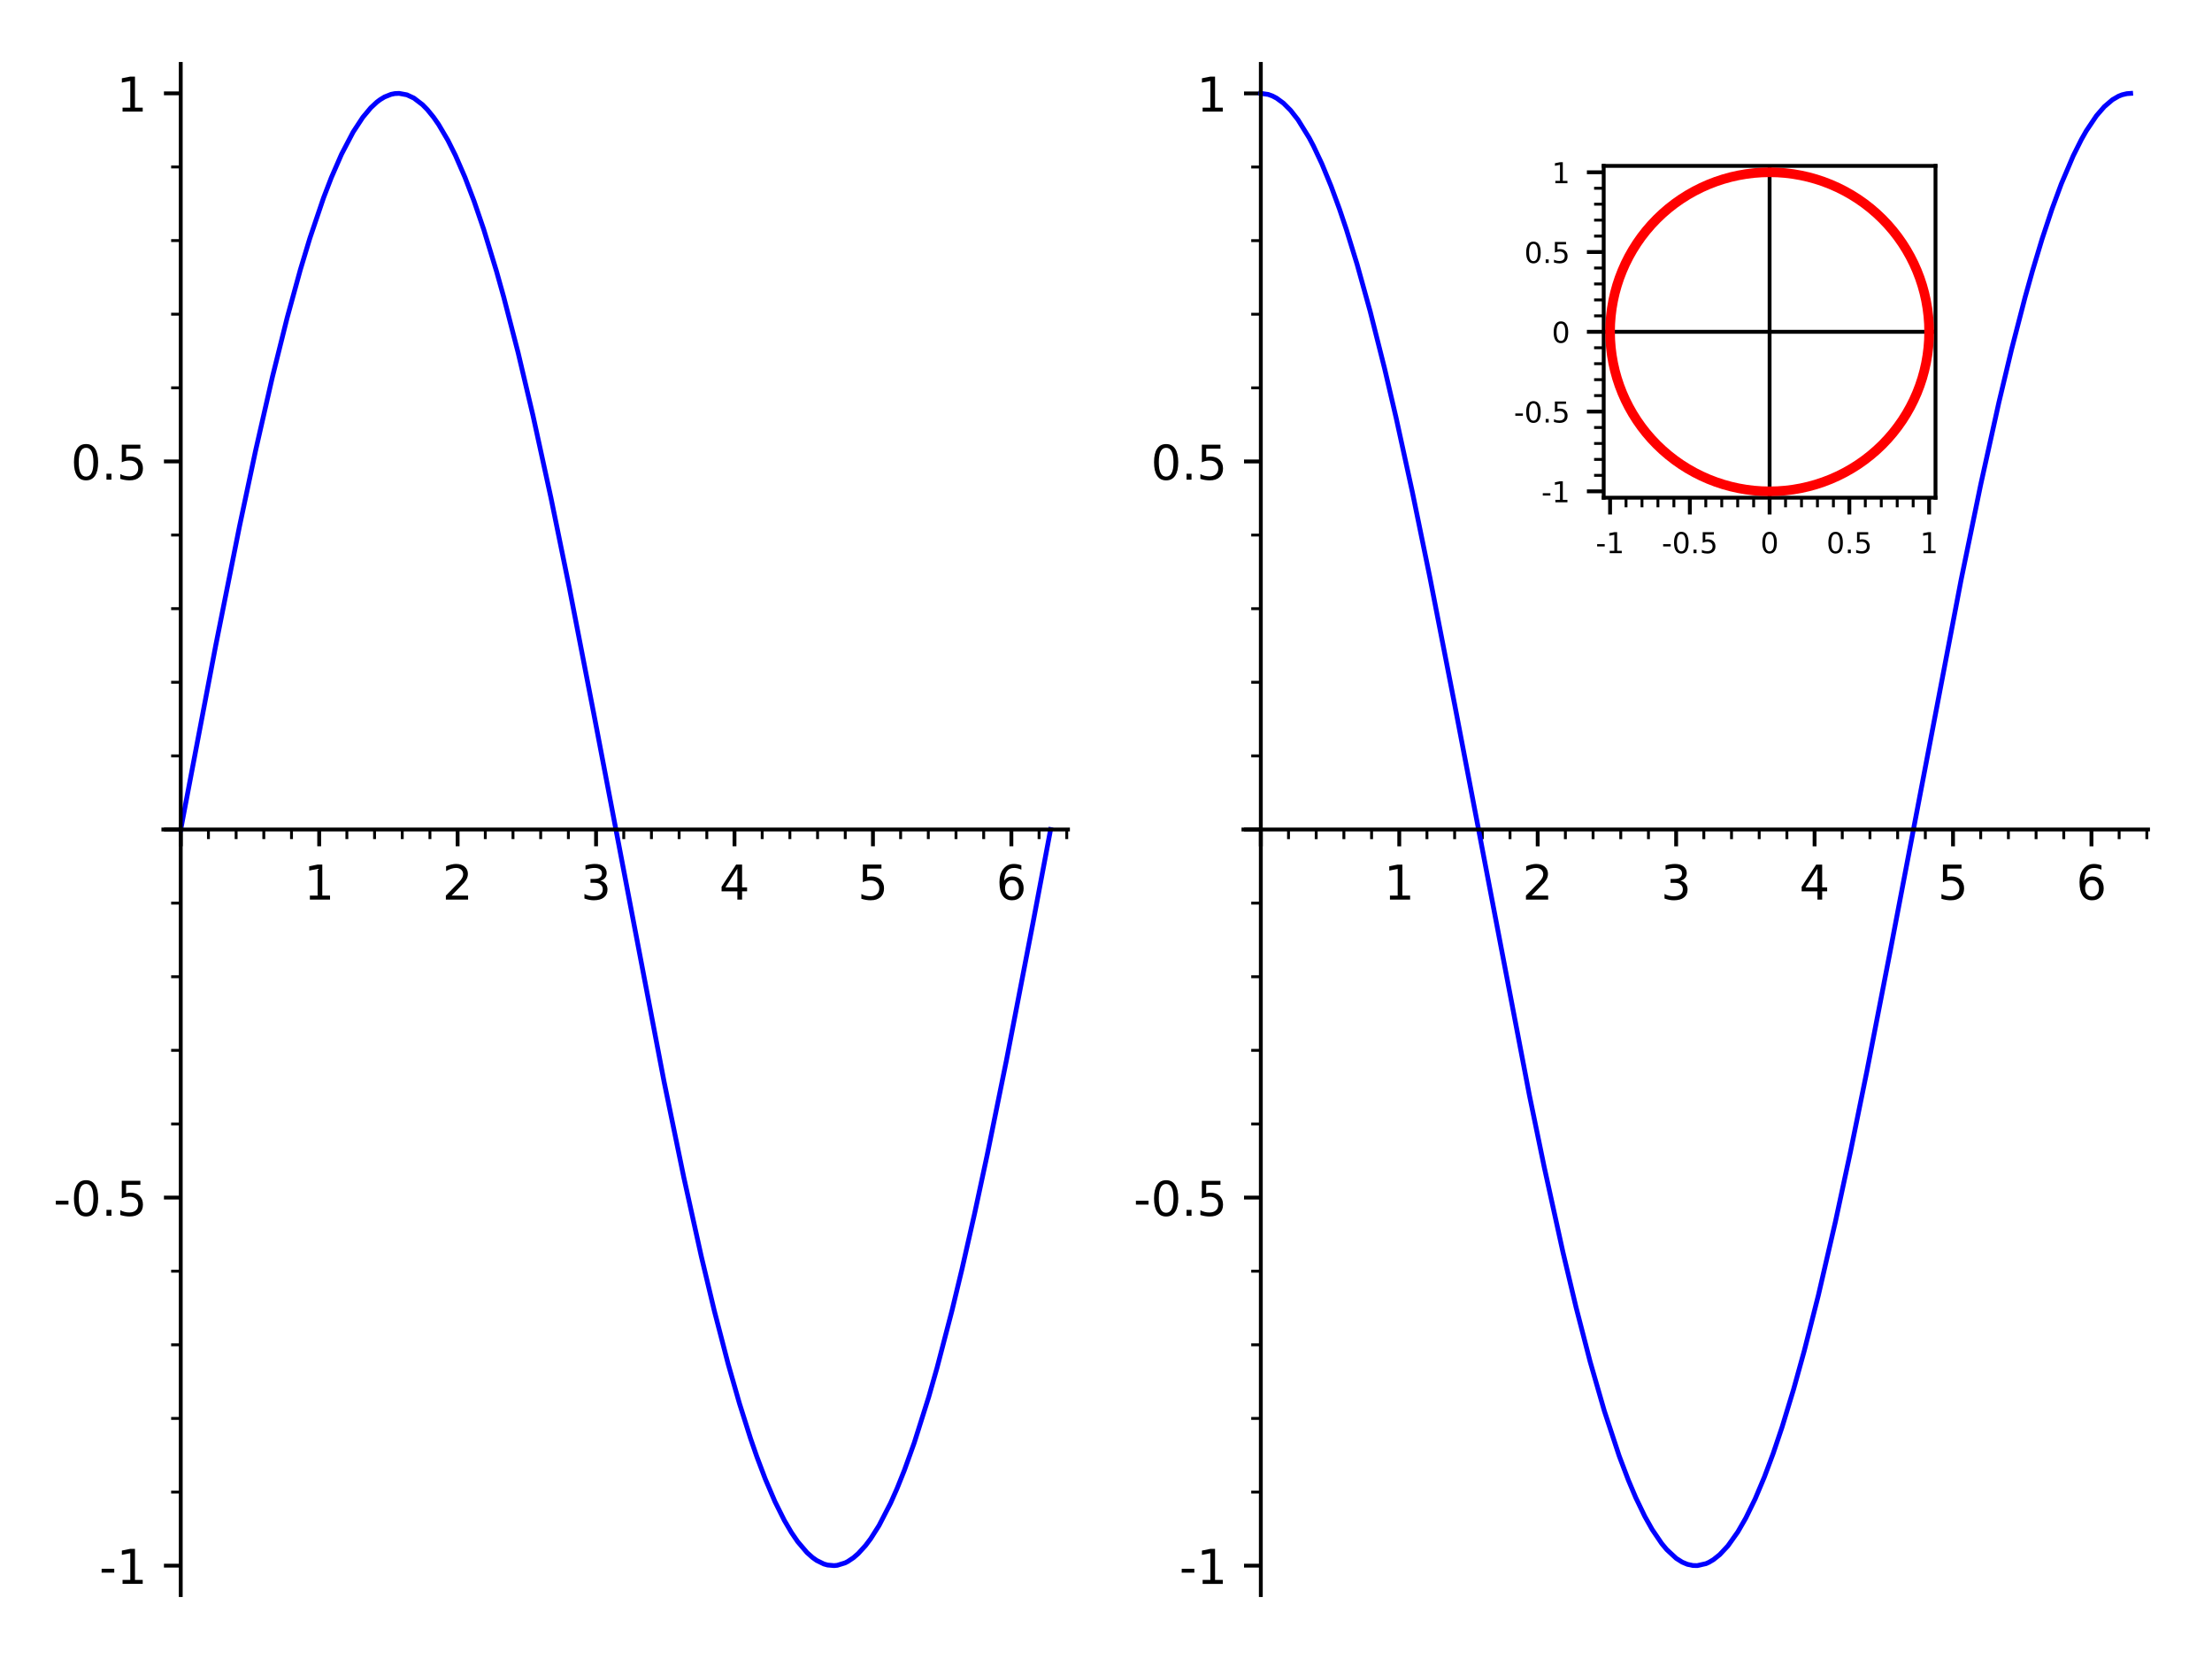 <?xml version="1.0" encoding="utf-8" standalone="no"?>
<!DOCTYPE svg PUBLIC "-//W3C//DTD SVG 1.1//EN"
  "http://www.w3.org/Graphics/SVG/1.1/DTD/svg11.dtd">
<!-- Created with matplotlib (http://matplotlib.org/) -->
<svg height="345.6pt" version="1.1" viewBox="0 0 460.8 345.6" width="460.8pt" xmlns="http://www.w3.org/2000/svg" xmlns:xlink="http://www.w3.org/1999/xlink">
 <defs>
  <style type="text/css">
*{stroke-linecap:butt;stroke-linejoin:round;}
  </style>
 </defs>
 <g id="figure_1">
  <g id="patch_1">
   <path d="M 0 345.6 
L 460.8 345.6 
L 460.8 0 
L 0 0 
z
" style="fill:#ffffff;"/>
  </g>
  <g id="axes_1">
   <g id="patch_2">
    <path d="M 34.028 332.28 
L 222.48 332.28 
L 222.48 13.32 
L 34.028 13.32 
z
" style="fill:#ffffff;"/>
   </g>
   <g id="matplotlib.axis_1">
    <g id="xtick_1">
     <g id="line2d_1">
      <defs>
       <path d="M 0 0 
L 0 3.5 
" id="m12ca97a41a" style="stroke:#000000;stroke-width:0.8;"/>
      </defs>
      <g>
       <use style="stroke:#000000;stroke-width:0.8;" x="37.652" xlink:href="#m12ca97a41a" y="172.8"/>
      </g>
     </g>
    </g>
    <g id="xtick_2">
     <g id="line2d_2">
      <g>
       <use style="stroke:#000000;stroke-width:0.8;" x="66.492" xlink:href="#m12ca97a41a" y="172.8"/>
      </g>
     </g>
     <g id="text_1">
      <!-- 1 -->
      <defs>
       <path d="M 12.406 8.297 
L 28.516 8.297 
L 28.516 63.922 
L 10.984 60.406 
L 10.984 69.391 
L 28.422 72.906 
L 38.281 72.906 
L 38.281 8.297 
L 54.391 8.297 
L 54.391 0 
L 12.406 0 
z
" id="DejaVuSans-31"/>
      </defs>
      <g transform="translate(63.311 187.399)scale(0.1 -0.1)">
       <use xlink:href="#DejaVuSans-31"/>
      </g>
     </g>
    </g>
    <g id="xtick_3">
     <g id="line2d_3">
      <g>
       <use style="stroke:#000000;stroke-width:0.8;" x="95.331" xlink:href="#m12ca97a41a" y="172.8"/>
      </g>
     </g>
     <g id="text_2">
      <!-- 2 -->
      <defs>
       <path d="M 19.188 8.297 
L 53.609 8.297 
L 53.609 0 
L 7.328 0 
L 7.328 8.297 
Q 12.938 14.109 22.625 23.891 
Q 32.328 33.688 34.812 36.531 
Q 39.547 41.844 41.422 45.531 
Q 43.312 49.219 43.312 52.781 
Q 43.312 58.594 39.234 62.25 
Q 35.156 65.922 28.609 65.922 
Q 23.969 65.922 18.812 64.312 
Q 13.672 62.703 7.812 59.422 
L 7.812 69.391 
Q 13.766 71.781 18.938 73 
Q 24.125 74.219 28.422 74.219 
Q 39.75 74.219 46.484 68.547 
Q 53.219 62.891 53.219 53.422 
Q 53.219 48.922 51.531 44.891 
Q 49.859 40.875 45.406 35.406 
Q 44.188 33.984 37.641 27.219 
Q 31.109 20.453 19.188 8.297 
z
" id="DejaVuSans-32"/>
      </defs>
      <g transform="translate(92.15 187.399)scale(0.1 -0.1)">
       <use xlink:href="#DejaVuSans-32"/>
      </g>
     </g>
    </g>
    <g id="xtick_4">
     <g id="line2d_4">
      <g>
       <use style="stroke:#000000;stroke-width:0.8;" x="124.171" xlink:href="#m12ca97a41a" y="172.8"/>
      </g>
     </g>
     <g id="text_3">
      <!-- 3 -->
      <defs>
       <path d="M 40.578 39.312 
Q 47.656 37.797 51.625 33 
Q 55.609 28.219 55.609 21.188 
Q 55.609 10.406 48.188 4.484 
Q 40.766 -1.422 27.094 -1.422 
Q 22.516 -1.422 17.656 -0.516 
Q 12.797 0.391 7.625 2.203 
L 7.625 11.719 
Q 11.719 9.328 16.594 8.109 
Q 21.484 6.891 26.812 6.891 
Q 36.078 6.891 40.938 10.547 
Q 45.797 14.203 45.797 21.188 
Q 45.797 27.641 41.281 31.266 
Q 36.766 34.906 28.719 34.906 
L 20.219 34.906 
L 20.219 43.016 
L 29.109 43.016 
Q 36.375 43.016 40.234 45.922 
Q 44.094 48.828 44.094 54.297 
Q 44.094 59.906 40.109 62.906 
Q 36.141 65.922 28.719 65.922 
Q 24.656 65.922 20.016 65.031 
Q 15.375 64.156 9.812 62.312 
L 9.812 71.094 
Q 15.438 72.656 20.344 73.438 
Q 25.25 74.219 29.594 74.219 
Q 40.828 74.219 47.359 69.109 
Q 53.906 64.016 53.906 55.328 
Q 53.906 49.266 50.438 45.094 
Q 46.969 40.922 40.578 39.312 
z
" id="DejaVuSans-33"/>
      </defs>
      <g transform="translate(120.989 187.399)scale(0.1 -0.1)">
       <use xlink:href="#DejaVuSans-33"/>
      </g>
     </g>
    </g>
    <g id="xtick_5">
     <g id="line2d_5">
      <g>
       <use style="stroke:#000000;stroke-width:0.8;" x="153.01" xlink:href="#m12ca97a41a" y="172.8"/>
      </g>
     </g>
     <g id="text_4">
      <!-- 4 -->
      <defs>
       <path d="M 37.797 64.312 
L 12.891 25.391 
L 37.797 25.391 
z
M 35.203 72.906 
L 47.609 72.906 
L 47.609 25.391 
L 58.016 25.391 
L 58.016 17.188 
L 47.609 17.188 
L 47.609 0 
L 37.797 0 
L 37.797 17.188 
L 4.891 17.188 
L 4.891 26.703 
z
" id="DejaVuSans-34"/>
      </defs>
      <g transform="translate(149.829 187.399)scale(0.1 -0.1)">
       <use xlink:href="#DejaVuSans-34"/>
      </g>
     </g>
    </g>
    <g id="xtick_6">
     <g id="line2d_6">
      <g>
       <use style="stroke:#000000;stroke-width:0.8;" x="181.85" xlink:href="#m12ca97a41a" y="172.8"/>
      </g>
     </g>
     <g id="text_5">
      <!-- 5 -->
      <defs>
       <path d="M 10.797 72.906 
L 49.516 72.906 
L 49.516 64.594 
L 19.828 64.594 
L 19.828 46.734 
Q 21.969 47.469 24.109 47.828 
Q 26.266 48.188 28.422 48.188 
Q 40.625 48.188 47.75 41.5 
Q 54.891 34.812 54.891 23.391 
Q 54.891 11.625 47.562 5.094 
Q 40.234 -1.422 26.906 -1.422 
Q 22.312 -1.422 17.547 -0.641 
Q 12.797 0.141 7.719 1.703 
L 7.719 11.625 
Q 12.109 9.234 16.797 8.062 
Q 21.484 6.891 26.703 6.891 
Q 35.156 6.891 40.078 11.328 
Q 45.016 15.766 45.016 23.391 
Q 45.016 31 40.078 35.438 
Q 35.156 39.891 26.703 39.891 
Q 22.75 39.891 18.812 39.016 
Q 14.891 38.141 10.797 36.281 
z
" id="DejaVuSans-35"/>
      </defs>
      <g transform="translate(178.668 187.399)scale(0.1 -0.1)">
       <use xlink:href="#DejaVuSans-35"/>
      </g>
     </g>
    </g>
    <g id="xtick_7">
     <g id="line2d_7">
      <g>
       <use style="stroke:#000000;stroke-width:0.8;" x="210.689" xlink:href="#m12ca97a41a" y="172.8"/>
      </g>
     </g>
     <g id="text_6">
      <!-- 6 -->
      <defs>
       <path d="M 33.016 40.375 
Q 26.375 40.375 22.484 35.828 
Q 18.609 31.297 18.609 23.391 
Q 18.609 15.531 22.484 10.953 
Q 26.375 6.391 33.016 6.391 
Q 39.656 6.391 43.531 10.953 
Q 47.406 15.531 47.406 23.391 
Q 47.406 31.297 43.531 35.828 
Q 39.656 40.375 33.016 40.375 
z
M 52.594 71.297 
L 52.594 62.312 
Q 48.875 64.062 45.094 64.984 
Q 41.312 65.922 37.594 65.922 
Q 27.828 65.922 22.672 59.328 
Q 17.531 52.734 16.797 39.406 
Q 19.672 43.656 24.016 45.922 
Q 28.375 48.188 33.594 48.188 
Q 44.578 48.188 50.953 41.516 
Q 57.328 34.859 57.328 23.391 
Q 57.328 12.156 50.688 5.359 
Q 44.047 -1.422 33.016 -1.422 
Q 20.359 -1.422 13.672 8.266 
Q 6.984 17.969 6.984 36.375 
Q 6.984 53.656 15.188 63.938 
Q 23.391 74.219 37.203 74.219 
Q 40.922 74.219 44.703 73.484 
Q 48.484 72.75 52.594 71.297 
z
" id="DejaVuSans-36"/>
      </defs>
      <g transform="translate(207.508 187.399)scale(0.1 -0.1)">
       <use xlink:href="#DejaVuSans-36"/>
      </g>
     </g>
    </g>
    <g id="xtick_8">
     <g id="line2d_8">
      <defs>
       <path d="M 0 0 
L 0 2 
" id="m2a72597c71" style="stroke:#000000;stroke-width:0.6;"/>
      </defs>
      <g>
       <use style="stroke:#000000;stroke-width:0.6;" x="43.42" xlink:href="#m2a72597c71" y="172.8"/>
      </g>
     </g>
    </g>
    <g id="xtick_9">
     <g id="line2d_9">
      <g>
       <use style="stroke:#000000;stroke-width:0.6;" x="49.188" xlink:href="#m2a72597c71" y="172.8"/>
      </g>
     </g>
    </g>
    <g id="xtick_10">
     <g id="line2d_10">
      <g>
       <use style="stroke:#000000;stroke-width:0.6;" x="54.956" xlink:href="#m2a72597c71" y="172.8"/>
      </g>
     </g>
    </g>
    <g id="xtick_11">
     <g id="line2d_11">
      <g>
       <use style="stroke:#000000;stroke-width:0.6;" x="60.724" xlink:href="#m2a72597c71" y="172.8"/>
      </g>
     </g>
    </g>
    <g id="xtick_12">
     <g id="line2d_12">
      <g>
       <use style="stroke:#000000;stroke-width:0.6;" x="72.26" xlink:href="#m2a72597c71" y="172.8"/>
      </g>
     </g>
    </g>
    <g id="xtick_13">
     <g id="line2d_13">
      <g>
       <use style="stroke:#000000;stroke-width:0.6;" x="78.028" xlink:href="#m2a72597c71" y="172.8"/>
      </g>
     </g>
    </g>
    <g id="xtick_14">
     <g id="line2d_14">
      <g>
       <use style="stroke:#000000;stroke-width:0.6;" x="83.795" xlink:href="#m2a72597c71" y="172.8"/>
      </g>
     </g>
    </g>
    <g id="xtick_15">
     <g id="line2d_15">
      <g>
       <use style="stroke:#000000;stroke-width:0.6;" x="89.563" xlink:href="#m2a72597c71" y="172.8"/>
      </g>
     </g>
    </g>
    <g id="xtick_16">
     <g id="line2d_16">
      <g>
       <use style="stroke:#000000;stroke-width:0.6;" x="101.099" xlink:href="#m2a72597c71" y="172.8"/>
      </g>
     </g>
    </g>
    <g id="xtick_17">
     <g id="line2d_17">
      <g>
       <use style="stroke:#000000;stroke-width:0.6;" x="106.867" xlink:href="#m2a72597c71" y="172.8"/>
      </g>
     </g>
    </g>
    <g id="xtick_18">
     <g id="line2d_18">
      <g>
       <use style="stroke:#000000;stroke-width:0.6;" x="112.635" xlink:href="#m2a72597c71" y="172.8"/>
      </g>
     </g>
    </g>
    <g id="xtick_19">
     <g id="line2d_19">
      <g>
       <use style="stroke:#000000;stroke-width:0.6;" x="118.403" xlink:href="#m2a72597c71" y="172.8"/>
      </g>
     </g>
    </g>
    <g id="xtick_20">
     <g id="line2d_20">
      <g>
       <use style="stroke:#000000;stroke-width:0.6;" x="129.939" xlink:href="#m2a72597c71" y="172.8"/>
      </g>
     </g>
    </g>
    <g id="xtick_21">
     <g id="line2d_21">
      <g>
       <use style="stroke:#000000;stroke-width:0.6;" x="135.706" xlink:href="#m2a72597c71" y="172.8"/>
      </g>
     </g>
    </g>
    <g id="xtick_22">
     <g id="line2d_22">
      <g>
       <use style="stroke:#000000;stroke-width:0.6;" x="141.474" xlink:href="#m2a72597c71" y="172.8"/>
      </g>
     </g>
    </g>
    <g id="xtick_23">
     <g id="line2d_23">
      <g>
       <use style="stroke:#000000;stroke-width:0.6;" x="147.242" xlink:href="#m2a72597c71" y="172.8"/>
      </g>
     </g>
    </g>
    <g id="xtick_24">
     <g id="line2d_24">
      <g>
       <use style="stroke:#000000;stroke-width:0.6;" x="158.778" xlink:href="#m2a72597c71" y="172.8"/>
      </g>
     </g>
    </g>
    <g id="xtick_25">
     <g id="line2d_25">
      <g>
       <use style="stroke:#000000;stroke-width:0.6;" x="164.546" xlink:href="#m2a72597c71" y="172.8"/>
      </g>
     </g>
    </g>
    <g id="xtick_26">
     <g id="line2d_26">
      <g>
       <use style="stroke:#000000;stroke-width:0.6;" x="170.314" xlink:href="#m2a72597c71" y="172.8"/>
      </g>
     </g>
    </g>
    <g id="xtick_27">
     <g id="line2d_27">
      <g>
       <use style="stroke:#000000;stroke-width:0.6;" x="176.082" xlink:href="#m2a72597c71" y="172.8"/>
      </g>
     </g>
    </g>
    <g id="xtick_28">
     <g id="line2d_28">
      <g>
       <use style="stroke:#000000;stroke-width:0.6;" x="187.617" xlink:href="#m2a72597c71" y="172.8"/>
      </g>
     </g>
    </g>
    <g id="xtick_29">
     <g id="line2d_29">
      <g>
       <use style="stroke:#000000;stroke-width:0.6;" x="193.385" xlink:href="#m2a72597c71" y="172.8"/>
      </g>
     </g>
    </g>
    <g id="xtick_30">
     <g id="line2d_30">
      <g>
       <use style="stroke:#000000;stroke-width:0.6;" x="199.153" xlink:href="#m2a72597c71" y="172.8"/>
      </g>
     </g>
    </g>
    <g id="xtick_31">
     <g id="line2d_31">
      <g>
       <use style="stroke:#000000;stroke-width:0.6;" x="204.921" xlink:href="#m2a72597c71" y="172.8"/>
      </g>
     </g>
    </g>
    <g id="xtick_32">
     <g id="line2d_32">
      <g>
       <use style="stroke:#000000;stroke-width:0.6;" x="216.457" xlink:href="#m2a72597c71" y="172.8"/>
      </g>
     </g>
    </g>
    <g id="xtick_33">
     <g id="line2d_33">
      <g>
       <use style="stroke:#000000;stroke-width:0.6;" x="222.225" xlink:href="#m2a72597c71" y="172.8"/>
      </g>
     </g>
    </g>
   </g>
   <g id="matplotlib.axis_2">
    <g id="ytick_1">
     <g id="line2d_34">
      <defs>
       <path d="M 0 0 
L -3.5 0 
" id="mf414e9429a" style="stroke:#000000;stroke-width:0.8;"/>
      </defs>
      <g>
       <use style="stroke:#000000;stroke-width:0.8;" x="37.652" xlink:href="#mf414e9429a" y="326.15"/>
      </g>
     </g>
     <g id="text_7">
      <!-- -1 -->
      <defs>
       <path d="M 4.891 31.391 
L 31.203 31.391 
L 31.203 23.391 
L 4.891 23.391 
z
" id="DejaVuSans-2d"/>
      </defs>
      <g transform="translate(20.682 329.949)scale(0.1 -0.1)">
       <use xlink:href="#DejaVuSans-2d"/>
       <use x="36.084" xlink:href="#DejaVuSans-31"/>
      </g>
     </g>
    </g>
    <g id="ytick_2">
     <g id="line2d_35">
      <g>
       <use style="stroke:#000000;stroke-width:0.8;" x="37.652" xlink:href="#mf414e9429a" y="249.475"/>
      </g>
     </g>
     <g id="text_8">
      <!-- -0.5 -->
      <defs>
       <path d="M 31.781 66.406 
Q 24.172 66.406 20.328 58.906 
Q 16.5 51.422 16.5 36.375 
Q 16.5 21.391 20.328 13.891 
Q 24.172 6.391 31.781 6.391 
Q 39.453 6.391 43.281 13.891 
Q 47.125 21.391 47.125 36.375 
Q 47.125 51.422 43.281 58.906 
Q 39.453 66.406 31.781 66.406 
z
M 31.781 74.219 
Q 44.047 74.219 50.516 64.516 
Q 56.984 54.828 56.984 36.375 
Q 56.984 17.969 50.516 8.266 
Q 44.047 -1.422 31.781 -1.422 
Q 19.531 -1.422 13.062 8.266 
Q 6.594 17.969 6.594 36.375 
Q 6.594 54.828 13.062 64.516 
Q 19.531 74.219 31.781 74.219 
z
" id="DejaVuSans-30"/>
       <path d="M 10.688 12.406 
L 21 12.406 
L 21 0 
L 10.688 0 
z
" id="DejaVuSans-2e"/>
      </defs>
      <g transform="translate(11.141 253.274)scale(0.1 -0.1)">
       <use xlink:href="#DejaVuSans-2d"/>
       <use x="36.084" xlink:href="#DejaVuSans-30"/>
       <use x="99.707" xlink:href="#DejaVuSans-2e"/>
       <use x="131.494" xlink:href="#DejaVuSans-35"/>
      </g>
     </g>
    </g>
    <g id="ytick_3">
     <g id="line2d_36">
      <g>
       <use style="stroke:#000000;stroke-width:0.8;" x="37.652" xlink:href="#mf414e9429a" y="172.8"/>
      </g>
     </g>
    </g>
    <g id="ytick_4">
     <g id="line2d_37">
      <g>
       <use style="stroke:#000000;stroke-width:0.8;" x="37.652" xlink:href="#mf414e9429a" y="96.125"/>
      </g>
     </g>
     <g id="text_9">
      <!-- 0.5 -->
      <g transform="translate(14.749 99.924)scale(0.1 -0.1)">
       <use xlink:href="#DejaVuSans-30"/>
       <use x="63.623" xlink:href="#DejaVuSans-2e"/>
       <use x="95.41" xlink:href="#DejaVuSans-35"/>
      </g>
     </g>
    </g>
    <g id="ytick_5">
     <g id="line2d_38">
      <g>
       <use style="stroke:#000000;stroke-width:0.8;" x="37.652" xlink:href="#mf414e9429a" y="19.45"/>
      </g>
     </g>
     <g id="text_10">
      <!-- 1 -->
      <g transform="translate(24.29 23.25)scale(0.1 -0.1)">
       <use xlink:href="#DejaVuSans-31"/>
      </g>
     </g>
    </g>
    <g id="ytick_6">
     <g id="line2d_39">
      <defs>
       <path d="M 0 0 
L -2 0 
" id="m5ac27b56b4" style="stroke:#000000;stroke-width:0.6;"/>
      </defs>
      <g>
       <use style="stroke:#000000;stroke-width:0.6;" x="37.652" xlink:href="#m5ac27b56b4" y="310.815"/>
      </g>
     </g>
    </g>
    <g id="ytick_7">
     <g id="line2d_40">
      <g>
       <use style="stroke:#000000;stroke-width:0.6;" x="37.652" xlink:href="#m5ac27b56b4" y="295.48"/>
      </g>
     </g>
    </g>
    <g id="ytick_8">
     <g id="line2d_41">
      <g>
       <use style="stroke:#000000;stroke-width:0.6;" x="37.652" xlink:href="#m5ac27b56b4" y="280.145"/>
      </g>
     </g>
    </g>
    <g id="ytick_9">
     <g id="line2d_42">
      <g>
       <use style="stroke:#000000;stroke-width:0.6;" x="37.652" xlink:href="#m5ac27b56b4" y="264.81"/>
      </g>
     </g>
    </g>
    <g id="ytick_10">
     <g id="line2d_43">
      <g>
       <use style="stroke:#000000;stroke-width:0.6;" x="37.652" xlink:href="#m5ac27b56b4" y="234.14"/>
      </g>
     </g>
    </g>
    <g id="ytick_11">
     <g id="line2d_44">
      <g>
       <use style="stroke:#000000;stroke-width:0.6;" x="37.652" xlink:href="#m5ac27b56b4" y="218.805"/>
      </g>
     </g>
    </g>
    <g id="ytick_12">
     <g id="line2d_45">
      <g>
       <use style="stroke:#000000;stroke-width:0.6;" x="37.652" xlink:href="#m5ac27b56b4" y="203.47"/>
      </g>
     </g>
    </g>
    <g id="ytick_13">
     <g id="line2d_46">
      <g>
       <use style="stroke:#000000;stroke-width:0.6;" x="37.652" xlink:href="#m5ac27b56b4" y="188.135"/>
      </g>
     </g>
    </g>
    <g id="ytick_14">
     <g id="line2d_47">
      <g>
       <use style="stroke:#000000;stroke-width:0.6;" x="37.652" xlink:href="#m5ac27b56b4" y="157.465"/>
      </g>
     </g>
    </g>
    <g id="ytick_15">
     <g id="line2d_48">
      <g>
       <use style="stroke:#000000;stroke-width:0.6;" x="37.652" xlink:href="#m5ac27b56b4" y="142.13"/>
      </g>
     </g>
    </g>
    <g id="ytick_16">
     <g id="line2d_49">
      <g>
       <use style="stroke:#000000;stroke-width:0.6;" x="37.652" xlink:href="#m5ac27b56b4" y="126.795"/>
      </g>
     </g>
    </g>
    <g id="ytick_17">
     <g id="line2d_50">
      <g>
       <use style="stroke:#000000;stroke-width:0.6;" x="37.652" xlink:href="#m5ac27b56b4" y="111.46"/>
      </g>
     </g>
    </g>
    <g id="ytick_18">
     <g id="line2d_51">
      <g>
       <use style="stroke:#000000;stroke-width:0.6;" x="37.652" xlink:href="#m5ac27b56b4" y="80.79"/>
      </g>
     </g>
    </g>
    <g id="ytick_19">
     <g id="line2d_52">
      <g>
       <use style="stroke:#000000;stroke-width:0.6;" x="37.652" xlink:href="#m5ac27b56b4" y="65.455"/>
      </g>
     </g>
    </g>
    <g id="ytick_20">
     <g id="line2d_53">
      <g>
       <use style="stroke:#000000;stroke-width:0.6;" x="37.652" xlink:href="#m5ac27b56b4" y="50.12"/>
      </g>
     </g>
    </g>
    <g id="ytick_21">
     <g id="line2d_54">
      <g>
       <use style="stroke:#000000;stroke-width:0.6;" x="37.652" xlink:href="#m5ac27b56b4" y="34.785"/>
      </g>
     </g>
    </g>
   </g>
   <g id="line2d_55">
    <path clip-path="url(#p4f9d68589e)" d="M 37.652 172.8 
L 44.925 134.538 
L 49.882 109.703 
L 53.229 93.943 
L 56.741 78.55 
L 59.817 66.207 
L 62.567 56.194 
L 64.542 49.653 
L 67.395 41.23 
L 69.021 37.001 
L 71.147 32.123 
L 73.555 27.521 
L 75.58 24.435 
L 77.236 22.454 
L 78.481 21.291 
L 79.155 20.779 
L 80.102 20.199 
L 81.467 19.654 
L 82.243 19.497 
L 83.147 19.454 
L 84.77 19.755 
L 86.221 20.434 
L 88.011 21.802 
L 89.029 22.841 
L 90.308 24.409 
L 91.371 25.936 
L 93.299 29.212 
L 94.874 32.366 
L 96.859 36.934 
L 98.761 41.917 
L 100.771 47.797 
L 103.447 56.566 
L 104.921 61.83 
L 107.937 73.482 
L 111.028 86.555 
L 114.764 103.657 
L 118.592 122.377 
L 123.727 148.827 
L 138.335 225.317 
L 142.445 245.248 
L 146.102 261.758 
L 148.814 273.095 
L 151.683 284.123 
L 154.046 292.379 
L 156.353 299.668 
L 157.676 303.486 
L 159.417 308.089 
L 161.433 312.801 
L 163.38 316.704 
L 164.859 319.231 
L 166.176 321.158 
L 168.109 323.424 
L 169.262 324.454 
L 170.127 325.068 
L 171.634 325.81 
L 172.394 326.025 
L 173.752 326.146 
L 174.415 326.082 
L 176.047 325.578 
L 176.607 325.292 
L 177.799 324.493 
L 178.791 323.63 
L 180.31 321.962 
L 181.377 320.543 
L 183.106 317.816 
L 185.539 313.1 
L 186.885 310.058 
L 188.397 306.285 
L 190.453 300.569 
L 193.477 290.995 
L 195.186 284.999 
L 198.315 273.02 
L 200.419 264.292 
L 203.02 252.837 
L 205.661 240.538 
L 209.658 220.885 
L 215.214 192.114 
L 218.856 172.8 
L 218.856 172.8 
" style="fill:none;stroke:#0000ff;stroke-linecap:square;"/>
   </g>
   <g id="patch_3">
    <path d="M 37.652 332.28 
L 37.652 13.32 
" style="fill:none;stroke:#000000;stroke-linecap:square;stroke-linejoin:miter;stroke-width:0.8;"/>
   </g>
   <g id="patch_4">
    <path d="M 34.028 172.8 
L 222.48 172.8 
" style="fill:none;stroke:#000000;stroke-linecap:square;stroke-linejoin:miter;stroke-width:0.8;"/>
   </g>
  </g>
  <g id="axes_2">
   <g id="patch_5">
    <path d="M 259.028 332.28 
L 447.48 332.28 
L 447.48 13.32 
L 259.028 13.32 
z
" style="fill:#ffffff;"/>
   </g>
   <g id="matplotlib.axis_3">
    <g id="xtick_34">
     <g id="line2d_56">
      <g>
       <use style="stroke:#000000;stroke-width:0.8;" x="262.652" xlink:href="#m12ca97a41a" y="172.804"/>
      </g>
     </g>
    </g>
    <g id="xtick_35">
     <g id="line2d_57">
      <g>
       <use style="stroke:#000000;stroke-width:0.8;" x="291.492" xlink:href="#m12ca97a41a" y="172.804"/>
      </g>
     </g>
     <g id="text_11">
      <!-- 1 -->
      <g transform="translate(288.311 187.403)scale(0.1 -0.1)">
       <use xlink:href="#DejaVuSans-31"/>
      </g>
     </g>
    </g>
    <g id="xtick_36">
     <g id="line2d_58">
      <g>
       <use style="stroke:#000000;stroke-width:0.8;" x="320.331" xlink:href="#m12ca97a41a" y="172.804"/>
      </g>
     </g>
     <g id="text_12">
      <!-- 2 -->
      <g transform="translate(317.15 187.403)scale(0.1 -0.1)">
       <use xlink:href="#DejaVuSans-32"/>
      </g>
     </g>
    </g>
    <g id="xtick_37">
     <g id="line2d_59">
      <g>
       <use style="stroke:#000000;stroke-width:0.8;" x="349.171" xlink:href="#m12ca97a41a" y="172.804"/>
      </g>
     </g>
     <g id="text_13">
      <!-- 3 -->
      <g transform="translate(345.989 187.403)scale(0.1 -0.1)">
       <use xlink:href="#DejaVuSans-33"/>
      </g>
     </g>
    </g>
    <g id="xtick_38">
     <g id="line2d_60">
      <g>
       <use style="stroke:#000000;stroke-width:0.8;" x="378.01" xlink:href="#m12ca97a41a" y="172.804"/>
      </g>
     </g>
     <g id="text_14">
      <!-- 4 -->
      <g transform="translate(374.829 187.403)scale(0.1 -0.1)">
       <use xlink:href="#DejaVuSans-34"/>
      </g>
     </g>
    </g>
    <g id="xtick_39">
     <g id="line2d_61">
      <g>
       <use style="stroke:#000000;stroke-width:0.8;" x="406.85" xlink:href="#m12ca97a41a" y="172.804"/>
      </g>
     </g>
     <g id="text_15">
      <!-- 5 -->
      <g transform="translate(403.668 187.403)scale(0.1 -0.1)">
       <use xlink:href="#DejaVuSans-35"/>
      </g>
     </g>
    </g>
    <g id="xtick_40">
     <g id="line2d_62">
      <g>
       <use style="stroke:#000000;stroke-width:0.8;" x="435.689" xlink:href="#m12ca97a41a" y="172.804"/>
      </g>
     </g>
     <g id="text_16">
      <!-- 6 -->
      <g transform="translate(432.508 187.403)scale(0.1 -0.1)">
       <use xlink:href="#DejaVuSans-36"/>
      </g>
     </g>
    </g>
    <g id="xtick_41">
     <g id="line2d_63">
      <g>
       <use style="stroke:#000000;stroke-width:0.6;" x="268.42" xlink:href="#m2a72597c71" y="172.804"/>
      </g>
     </g>
    </g>
    <g id="xtick_42">
     <g id="line2d_64">
      <g>
       <use style="stroke:#000000;stroke-width:0.6;" x="274.188" xlink:href="#m2a72597c71" y="172.804"/>
      </g>
     </g>
    </g>
    <g id="xtick_43">
     <g id="line2d_65">
      <g>
       <use style="stroke:#000000;stroke-width:0.6;" x="279.956" xlink:href="#m2a72597c71" y="172.804"/>
      </g>
     </g>
    </g>
    <g id="xtick_44">
     <g id="line2d_66">
      <g>
       <use style="stroke:#000000;stroke-width:0.6;" x="285.724" xlink:href="#m2a72597c71" y="172.804"/>
      </g>
     </g>
    </g>
    <g id="xtick_45">
     <g id="line2d_67">
      <g>
       <use style="stroke:#000000;stroke-width:0.6;" x="297.26" xlink:href="#m2a72597c71" y="172.804"/>
      </g>
     </g>
    </g>
    <g id="xtick_46">
     <g id="line2d_68">
      <g>
       <use style="stroke:#000000;stroke-width:0.6;" x="303.028" xlink:href="#m2a72597c71" y="172.804"/>
      </g>
     </g>
    </g>
    <g id="xtick_47">
     <g id="line2d_69">
      <g>
       <use style="stroke:#000000;stroke-width:0.6;" x="308.795" xlink:href="#m2a72597c71" y="172.804"/>
      </g>
     </g>
    </g>
    <g id="xtick_48">
     <g id="line2d_70">
      <g>
       <use style="stroke:#000000;stroke-width:0.6;" x="314.563" xlink:href="#m2a72597c71" y="172.804"/>
      </g>
     </g>
    </g>
    <g id="xtick_49">
     <g id="line2d_71">
      <g>
       <use style="stroke:#000000;stroke-width:0.6;" x="326.099" xlink:href="#m2a72597c71" y="172.804"/>
      </g>
     </g>
    </g>
    <g id="xtick_50">
     <g id="line2d_72">
      <g>
       <use style="stroke:#000000;stroke-width:0.6;" x="331.867" xlink:href="#m2a72597c71" y="172.804"/>
      </g>
     </g>
    </g>
    <g id="xtick_51">
     <g id="line2d_73">
      <g>
       <use style="stroke:#000000;stroke-width:0.6;" x="337.635" xlink:href="#m2a72597c71" y="172.804"/>
      </g>
     </g>
    </g>
    <g id="xtick_52">
     <g id="line2d_74">
      <g>
       <use style="stroke:#000000;stroke-width:0.6;" x="343.403" xlink:href="#m2a72597c71" y="172.804"/>
      </g>
     </g>
    </g>
    <g id="xtick_53">
     <g id="line2d_75">
      <g>
       <use style="stroke:#000000;stroke-width:0.6;" x="354.939" xlink:href="#m2a72597c71" y="172.804"/>
      </g>
     </g>
    </g>
    <g id="xtick_54">
     <g id="line2d_76">
      <g>
       <use style="stroke:#000000;stroke-width:0.6;" x="360.706" xlink:href="#m2a72597c71" y="172.804"/>
      </g>
     </g>
    </g>
    <g id="xtick_55">
     <g id="line2d_77">
      <g>
       <use style="stroke:#000000;stroke-width:0.6;" x="366.474" xlink:href="#m2a72597c71" y="172.804"/>
      </g>
     </g>
    </g>
    <g id="xtick_56">
     <g id="line2d_78">
      <g>
       <use style="stroke:#000000;stroke-width:0.6;" x="372.242" xlink:href="#m2a72597c71" y="172.804"/>
      </g>
     </g>
    </g>
    <g id="xtick_57">
     <g id="line2d_79">
      <g>
       <use style="stroke:#000000;stroke-width:0.6;" x="383.778" xlink:href="#m2a72597c71" y="172.804"/>
      </g>
     </g>
    </g>
    <g id="xtick_58">
     <g id="line2d_80">
      <g>
       <use style="stroke:#000000;stroke-width:0.6;" x="389.546" xlink:href="#m2a72597c71" y="172.804"/>
      </g>
     </g>
    </g>
    <g id="xtick_59">
     <g id="line2d_81">
      <g>
       <use style="stroke:#000000;stroke-width:0.6;" x="395.314" xlink:href="#m2a72597c71" y="172.804"/>
      </g>
     </g>
    </g>
    <g id="xtick_60">
     <g id="line2d_82">
      <g>
       <use style="stroke:#000000;stroke-width:0.6;" x="401.082" xlink:href="#m2a72597c71" y="172.804"/>
      </g>
     </g>
    </g>
    <g id="xtick_61">
     <g id="line2d_83">
      <g>
       <use style="stroke:#000000;stroke-width:0.6;" x="412.617" xlink:href="#m2a72597c71" y="172.804"/>
      </g>
     </g>
    </g>
    <g id="xtick_62">
     <g id="line2d_84">
      <g>
       <use style="stroke:#000000;stroke-width:0.6;" x="418.385" xlink:href="#m2a72597c71" y="172.804"/>
      </g>
     </g>
    </g>
    <g id="xtick_63">
     <g id="line2d_85">
      <g>
       <use style="stroke:#000000;stroke-width:0.6;" x="424.153" xlink:href="#m2a72597c71" y="172.804"/>
      </g>
     </g>
    </g>
    <g id="xtick_64">
     <g id="line2d_86">
      <g>
       <use style="stroke:#000000;stroke-width:0.6;" x="429.921" xlink:href="#m2a72597c71" y="172.804"/>
      </g>
     </g>
    </g>
    <g id="xtick_65">
     <g id="line2d_87">
      <g>
       <use style="stroke:#000000;stroke-width:0.6;" x="441.457" xlink:href="#m2a72597c71" y="172.804"/>
      </g>
     </g>
    </g>
    <g id="xtick_66">
     <g id="line2d_88">
      <g>
       <use style="stroke:#000000;stroke-width:0.6;" x="447.225" xlink:href="#m2a72597c71" y="172.804"/>
      </g>
     </g>
    </g>
   </g>
   <g id="matplotlib.axis_4">
    <g id="ytick_22">
     <g id="line2d_89">
      <g>
       <use style="stroke:#000000;stroke-width:0.8;" x="262.652" xlink:href="#mf414e9429a" y="326.155"/>
      </g>
     </g>
     <g id="text_17">
      <!-- -1 -->
      <g transform="translate(245.682 329.954)scale(0.1 -0.1)">
       <use xlink:href="#DejaVuSans-2d"/>
       <use x="36.084" xlink:href="#DejaVuSans-31"/>
      </g>
     </g>
    </g>
    <g id="ytick_23">
     <g id="line2d_90">
      <g>
       <use style="stroke:#000000;stroke-width:0.8;" x="262.652" xlink:href="#mf414e9429a" y="249.48"/>
      </g>
     </g>
     <g id="text_18">
      <!-- -0.5 -->
      <g transform="translate(236.141 253.279)scale(0.1 -0.1)">
       <use xlink:href="#DejaVuSans-2d"/>
       <use x="36.084" xlink:href="#DejaVuSans-30"/>
       <use x="99.707" xlink:href="#DejaVuSans-2e"/>
       <use x="131.494" xlink:href="#DejaVuSans-35"/>
      </g>
     </g>
    </g>
    <g id="ytick_24">
     <g id="line2d_91">
      <g>
       <use style="stroke:#000000;stroke-width:0.8;" x="262.652" xlink:href="#mf414e9429a" y="172.804"/>
      </g>
     </g>
    </g>
    <g id="ytick_25">
     <g id="line2d_92">
      <g>
       <use style="stroke:#000000;stroke-width:0.8;" x="262.652" xlink:href="#mf414e9429a" y="96.129"/>
      </g>
     </g>
     <g id="text_19">
      <!-- 0.5 -->
      <g transform="translate(239.749 99.928)scale(0.1 -0.1)">
       <use xlink:href="#DejaVuSans-30"/>
       <use x="63.623" xlink:href="#DejaVuSans-2e"/>
       <use x="95.41" xlink:href="#DejaVuSans-35"/>
      </g>
     </g>
    </g>
    <g id="ytick_26">
     <g id="line2d_93">
      <g>
       <use style="stroke:#000000;stroke-width:0.8;" x="262.652" xlink:href="#mf414e9429a" y="19.454"/>
      </g>
     </g>
     <g id="text_20">
      <!-- 1 -->
      <g transform="translate(249.29 23.253)scale(0.1 -0.1)">
       <use xlink:href="#DejaVuSans-31"/>
      </g>
     </g>
    </g>
    <g id="ytick_27">
     <g id="line2d_94">
      <g>
       <use style="stroke:#000000;stroke-width:0.6;" x="262.652" xlink:href="#m5ac27b56b4" y="310.82"/>
      </g>
     </g>
    </g>
    <g id="ytick_28">
     <g id="line2d_95">
      <g>
       <use style="stroke:#000000;stroke-width:0.6;" x="262.652" xlink:href="#m5ac27b56b4" y="295.485"/>
      </g>
     </g>
    </g>
    <g id="ytick_29">
     <g id="line2d_96">
      <g>
       <use style="stroke:#000000;stroke-width:0.6;" x="262.652" xlink:href="#m5ac27b56b4" y="280.15"/>
      </g>
     </g>
    </g>
    <g id="ytick_30">
     <g id="line2d_97">
      <g>
       <use style="stroke:#000000;stroke-width:0.6;" x="262.652" xlink:href="#m5ac27b56b4" y="264.815"/>
      </g>
     </g>
    </g>
    <g id="ytick_31">
     <g id="line2d_98">
      <g>
       <use style="stroke:#000000;stroke-width:0.6;" x="262.652" xlink:href="#m5ac27b56b4" y="234.145"/>
      </g>
     </g>
    </g>
    <g id="ytick_32">
     <g id="line2d_99">
      <g>
       <use style="stroke:#000000;stroke-width:0.6;" x="262.652" xlink:href="#m5ac27b56b4" y="218.809"/>
      </g>
     </g>
    </g>
    <g id="ytick_33">
     <g id="line2d_100">
      <g>
       <use style="stroke:#000000;stroke-width:0.6;" x="262.652" xlink:href="#m5ac27b56b4" y="203.474"/>
      </g>
     </g>
    </g>
    <g id="ytick_34">
     <g id="line2d_101">
      <g>
       <use style="stroke:#000000;stroke-width:0.6;" x="262.652" xlink:href="#m5ac27b56b4" y="188.139"/>
      </g>
     </g>
    </g>
    <g id="ytick_35">
     <g id="line2d_102">
      <g>
       <use style="stroke:#000000;stroke-width:0.6;" x="262.652" xlink:href="#m5ac27b56b4" y="157.469"/>
      </g>
     </g>
    </g>
    <g id="ytick_36">
     <g id="line2d_103">
      <g>
       <use style="stroke:#000000;stroke-width:0.6;" x="262.652" xlink:href="#m5ac27b56b4" y="142.134"/>
      </g>
     </g>
    </g>
    <g id="ytick_37">
     <g id="line2d_104">
      <g>
       <use style="stroke:#000000;stroke-width:0.6;" x="262.652" xlink:href="#m5ac27b56b4" y="126.799"/>
      </g>
     </g>
    </g>
    <g id="ytick_38">
     <g id="line2d_105">
      <g>
       <use style="stroke:#000000;stroke-width:0.6;" x="262.652" xlink:href="#m5ac27b56b4" y="111.464"/>
      </g>
     </g>
    </g>
    <g id="ytick_39">
     <g id="line2d_106">
      <g>
       <use style="stroke:#000000;stroke-width:0.6;" x="262.652" xlink:href="#m5ac27b56b4" y="80.794"/>
      </g>
     </g>
    </g>
    <g id="ytick_40">
     <g id="line2d_107">
      <g>
       <use style="stroke:#000000;stroke-width:0.6;" x="262.652" xlink:href="#m5ac27b56b4" y="65.459"/>
      </g>
     </g>
    </g>
    <g id="ytick_41">
     <g id="line2d_108">
      <g>
       <use style="stroke:#000000;stroke-width:0.6;" x="262.652" xlink:href="#m5ac27b56b4" y="50.124"/>
      </g>
     </g>
    </g>
    <g id="ytick_42">
     <g id="line2d_109">
      <g>
       <use style="stroke:#000000;stroke-width:0.6;" x="262.652" xlink:href="#m5ac27b56b4" y="34.789"/>
      </g>
     </g>
    </g>
   </g>
   <g id="line2d_110">
    <path clip-path="url(#p6672a34add)" d="M 262.652 19.454 
L 264.187 19.671 
L 265.062 19.989 
L 265.939 20.449 
L 267.367 21.498 
L 268.851 22.983 
L 270.396 24.948 
L 272.725 28.713 
L 273.633 30.437 
L 275.361 34.103 
L 277.282 38.765 
L 279.031 43.528 
L 280.471 47.804 
L 282.715 55.087 
L 285.431 64.853 
L 288.437 76.77 
L 290.846 87.079 
L 294.218 102.496 
L 297.854 120.193 
L 303.048 146.848 
L 318.598 228.132 
L 321.685 243.095 
L 325.586 260.83 
L 328.312 272.291 
L 331.265 283.697 
L 334.211 293.919 
L 337.318 303.333 
L 339.202 308.308 
L 340.746 311.957 
L 342.636 315.879 
L 344.18 318.626 
L 346.163 321.543 
L 347.202 322.791 
L 349.177 324.625 
L 350.435 325.423 
L 351.519 325.877 
L 352.648 326.121 
L 353.56 326.146 
L 355.397 325.732 
L 356.017 325.451 
L 356.945 324.9 
L 358.254 323.856 
L 359.955 322.033 
L 362.015 319.133 
L 363.673 316.255 
L 365.634 312.242 
L 367.553 307.688 
L 369.373 302.819 
L 371.249 297.259 
L 373.634 289.431 
L 375.872 281.361 
L 378.794 269.851 
L 382.349 254.515 
L 385.498 239.884 
L 388.901 223.185 
L 393.842 197.755 
L 408.542 120.752 
L 412.618 100.953 
L 416.408 83.819 
L 419.05 72.768 
L 421.859 61.939 
L 423.406 56.42 
L 425.405 49.781 
L 427.474 43.537 
L 429.396 38.33 
L 431.898 32.448 
L 433.585 29.076 
L 434.62 27.251 
L 436.73 24.111 
L 438.357 22.233 
L 440.051 20.786 
L 441.32 20.046 
L 442.072 19.747 
L 443.074 19.51 
L 443.856 19.454 
L 443.856 19.454 
" style="fill:none;stroke:#0000ff;stroke-linecap:square;"/>
   </g>
   <g id="patch_6">
    <path d="M 262.652 332.28 
L 262.652 13.32 
" style="fill:none;stroke:#000000;stroke-linecap:square;stroke-linejoin:miter;stroke-width:0.8;"/>
   </g>
   <g id="patch_7">
    <path d="M 259.028 172.804 
L 447.48 172.804 
" style="fill:none;stroke:#000000;stroke-linecap:square;stroke-linejoin:miter;stroke-width:0.8;"/>
   </g>
  </g>
  <g id="axes_3">
   <g id="patch_8">
    <path d="M 334.08 103.68 
L 403.2 103.68 
L 403.2 34.56 
L 334.08 34.56 
z
" style="fill:#ffffff;"/>
   </g>
   <g id="matplotlib.axis_5">
    <g id="xtick_67">
     <g id="line2d_111">
      <g>
       <use style="stroke:#000000;stroke-width:0.8;" x="335.409" xlink:href="#m12ca97a41a" y="103.68"/>
      </g>
     </g>
     <g id="text_21">
      <!-- -1 -->
      <g transform="translate(332.418 115.239)scale(0.06 -0.06)">
       <use xlink:href="#DejaVuSans-2d"/>
       <use x="36.084" xlink:href="#DejaVuSans-31"/>
      </g>
     </g>
    </g>
    <g id="xtick_68">
     <g id="line2d_112">
      <g>
       <use style="stroke:#000000;stroke-width:0.8;" x="352.025" xlink:href="#m12ca97a41a" y="103.68"/>
      </g>
     </g>
     <g id="text_22">
      <!-- -0.5 -->
      <g transform="translate(346.171 115.239)scale(0.06 -0.06)">
       <use xlink:href="#DejaVuSans-2d"/>
       <use x="36.084" xlink:href="#DejaVuSans-30"/>
       <use x="99.707" xlink:href="#DejaVuSans-2e"/>
       <use x="131.494" xlink:href="#DejaVuSans-35"/>
      </g>
     </g>
    </g>
    <g id="xtick_69">
     <g id="line2d_113">
      <g>
       <use style="stroke:#000000;stroke-width:0.8;" x="368.64" xlink:href="#m12ca97a41a" y="103.68"/>
      </g>
     </g>
     <g id="text_23">
      <!-- 0 -->
      <g transform="translate(366.731 115.239)scale(0.06 -0.06)">
       <use xlink:href="#DejaVuSans-30"/>
      </g>
     </g>
    </g>
    <g id="xtick_70">
     <g id="line2d_114">
      <g>
       <use style="stroke:#000000;stroke-width:0.8;" x="385.255" xlink:href="#m12ca97a41a" y="103.68"/>
      </g>
     </g>
     <g id="text_24">
      <!-- 0.5 -->
      <g transform="translate(380.484 115.239)scale(0.06 -0.06)">
       <use xlink:href="#DejaVuSans-30"/>
       <use x="63.623" xlink:href="#DejaVuSans-2e"/>
       <use x="95.41" xlink:href="#DejaVuSans-35"/>
      </g>
     </g>
    </g>
    <g id="xtick_71">
     <g id="line2d_115">
      <g>
       <use style="stroke:#000000;stroke-width:0.8;" x="401.871" xlink:href="#m12ca97a41a" y="103.68"/>
      </g>
     </g>
     <g id="text_25">
      <!-- 1 -->
      <g transform="translate(399.962 115.239)scale(0.06 -0.06)">
       <use xlink:href="#DejaVuSans-31"/>
      </g>
     </g>
    </g>
    <g id="xtick_72">
     <g id="line2d_116">
      <g>
       <use style="stroke:#000000;stroke-width:0.6;" x="338.732" xlink:href="#m2a72597c71" y="103.68"/>
      </g>
     </g>
    </g>
    <g id="xtick_73">
     <g id="line2d_117">
      <g>
       <use style="stroke:#000000;stroke-width:0.6;" x="342.055" xlink:href="#m2a72597c71" y="103.68"/>
      </g>
     </g>
    </g>
    <g id="xtick_74">
     <g id="line2d_118">
      <g>
       <use style="stroke:#000000;stroke-width:0.6;" x="345.378" xlink:href="#m2a72597c71" y="103.68"/>
      </g>
     </g>
    </g>
    <g id="xtick_75">
     <g id="line2d_119">
      <g>
       <use style="stroke:#000000;stroke-width:0.6;" x="348.702" xlink:href="#m2a72597c71" y="103.68"/>
      </g>
     </g>
    </g>
    <g id="xtick_76">
     <g id="line2d_120">
      <g>
       <use style="stroke:#000000;stroke-width:0.6;" x="355.348" xlink:href="#m2a72597c71" y="103.68"/>
      </g>
     </g>
    </g>
    <g id="xtick_77">
     <g id="line2d_121">
      <g>
       <use style="stroke:#000000;stroke-width:0.6;" x="358.671" xlink:href="#m2a72597c71" y="103.68"/>
      </g>
     </g>
    </g>
    <g id="xtick_78">
     <g id="line2d_122">
      <g>
       <use style="stroke:#000000;stroke-width:0.6;" x="361.994" xlink:href="#m2a72597c71" y="103.68"/>
      </g>
     </g>
    </g>
    <g id="xtick_79">
     <g id="line2d_123">
      <g>
       <use style="stroke:#000000;stroke-width:0.6;" x="365.317" xlink:href="#m2a72597c71" y="103.68"/>
      </g>
     </g>
    </g>
    <g id="xtick_80">
     <g id="line2d_124">
      <g>
       <use style="stroke:#000000;stroke-width:0.6;" x="371.963" xlink:href="#m2a72597c71" y="103.68"/>
      </g>
     </g>
    </g>
    <g id="xtick_81">
     <g id="line2d_125">
      <g>
       <use style="stroke:#000000;stroke-width:0.6;" x="375.286" xlink:href="#m2a72597c71" y="103.68"/>
      </g>
     </g>
    </g>
    <g id="xtick_82">
     <g id="line2d_126">
      <g>
       <use style="stroke:#000000;stroke-width:0.6;" x="378.609" xlink:href="#m2a72597c71" y="103.68"/>
      </g>
     </g>
    </g>
    <g id="xtick_83">
     <g id="line2d_127">
      <g>
       <use style="stroke:#000000;stroke-width:0.6;" x="381.932" xlink:href="#m2a72597c71" y="103.68"/>
      </g>
     </g>
    </g>
    <g id="xtick_84">
     <g id="line2d_128">
      <g>
       <use style="stroke:#000000;stroke-width:0.6;" x="388.578" xlink:href="#m2a72597c71" y="103.68"/>
      </g>
     </g>
    </g>
    <g id="xtick_85">
     <g id="line2d_129">
      <g>
       <use style="stroke:#000000;stroke-width:0.6;" x="391.902" xlink:href="#m2a72597c71" y="103.68"/>
      </g>
     </g>
    </g>
    <g id="xtick_86">
     <g id="line2d_130">
      <g>
       <use style="stroke:#000000;stroke-width:0.6;" x="395.225" xlink:href="#m2a72597c71" y="103.68"/>
      </g>
     </g>
    </g>
    <g id="xtick_87">
     <g id="line2d_131">
      <g>
       <use style="stroke:#000000;stroke-width:0.6;" x="398.548" xlink:href="#m2a72597c71" y="103.68"/>
      </g>
     </g>
    </g>
   </g>
   <g id="matplotlib.axis_6">
    <g id="ytick_43">
     <g id="line2d_132">
      <g>
       <use style="stroke:#000000;stroke-width:0.8;" x="334.08" xlink:href="#mf414e9429a" y="102.351"/>
      </g>
     </g>
     <g id="text_26">
      <!-- -1 -->
      <g transform="translate(321.098 104.63)scale(0.06 -0.06)">
       <use xlink:href="#DejaVuSans-2d"/>
       <use x="36.084" xlink:href="#DejaVuSans-31"/>
      </g>
     </g>
    </g>
    <g id="ytick_44">
     <g id="line2d_133">
      <g>
       <use style="stroke:#000000;stroke-width:0.8;" x="334.08" xlink:href="#mf414e9429a" y="85.735"/>
      </g>
     </g>
     <g id="text_27">
      <!-- -0.5 -->
      <g transform="translate(315.373 88.015)scale(0.06 -0.06)">
       <use xlink:href="#DejaVuSans-2d"/>
       <use x="36.084" xlink:href="#DejaVuSans-30"/>
       <use x="99.707" xlink:href="#DejaVuSans-2e"/>
       <use x="131.494" xlink:href="#DejaVuSans-35"/>
      </g>
     </g>
    </g>
    <g id="ytick_45">
     <g id="line2d_134">
      <g>
       <use style="stroke:#000000;stroke-width:0.8;" x="334.08" xlink:href="#mf414e9429a" y="69.12"/>
      </g>
     </g>
     <g id="text_28">
      <!-- 0 -->
      <g transform="translate(323.262 71.4)scale(0.06 -0.06)">
       <use xlink:href="#DejaVuSans-30"/>
      </g>
     </g>
    </g>
    <g id="ytick_46">
     <g id="line2d_135">
      <g>
       <use style="stroke:#000000;stroke-width:0.8;" x="334.08" xlink:href="#mf414e9429a" y="52.505"/>
      </g>
     </g>
     <g id="text_29">
      <!-- 0.5 -->
      <g transform="translate(317.538 54.784)scale(0.06 -0.06)">
       <use xlink:href="#DejaVuSans-30"/>
       <use x="63.623" xlink:href="#DejaVuSans-2e"/>
       <use x="95.41" xlink:href="#DejaVuSans-35"/>
      </g>
     </g>
    </g>
    <g id="ytick_47">
     <g id="line2d_136">
      <g>
       <use style="stroke:#000000;stroke-width:0.8;" x="334.08" xlink:href="#mf414e9429a" y="35.889"/>
      </g>
     </g>
     <g id="text_30">
      <!-- 1 -->
      <g transform="translate(323.262 38.169)scale(0.06 -0.06)">
       <use xlink:href="#DejaVuSans-31"/>
      </g>
     </g>
    </g>
    <g id="ytick_48">
     <g id="line2d_137">
      <g>
       <use style="stroke:#000000;stroke-width:0.6;" x="334.08" xlink:href="#m5ac27b56b4" y="99.028"/>
      </g>
     </g>
    </g>
    <g id="ytick_49">
     <g id="line2d_138">
      <g>
       <use style="stroke:#000000;stroke-width:0.6;" x="334.08" xlink:href="#m5ac27b56b4" y="95.705"/>
      </g>
     </g>
    </g>
    <g id="ytick_50">
     <g id="line2d_139">
      <g>
       <use style="stroke:#000000;stroke-width:0.6;" x="334.08" xlink:href="#m5ac27b56b4" y="92.382"/>
      </g>
     </g>
    </g>
    <g id="ytick_51">
     <g id="line2d_140">
      <g>
       <use style="stroke:#000000;stroke-width:0.6;" x="334.08" xlink:href="#m5ac27b56b4" y="89.058"/>
      </g>
     </g>
    </g>
    <g id="ytick_52">
     <g id="line2d_141">
      <g>
       <use style="stroke:#000000;stroke-width:0.6;" x="334.08" xlink:href="#m5ac27b56b4" y="82.412"/>
      </g>
     </g>
    </g>
    <g id="ytick_53">
     <g id="line2d_142">
      <g>
       <use style="stroke:#000000;stroke-width:0.6;" x="334.08" xlink:href="#m5ac27b56b4" y="79.089"/>
      </g>
     </g>
    </g>
    <g id="ytick_54">
     <g id="line2d_143">
      <g>
       <use style="stroke:#000000;stroke-width:0.6;" x="334.08" xlink:href="#m5ac27b56b4" y="75.766"/>
      </g>
     </g>
    </g>
    <g id="ytick_55">
     <g id="line2d_144">
      <g>
       <use style="stroke:#000000;stroke-width:0.6;" x="334.08" xlink:href="#m5ac27b56b4" y="72.443"/>
      </g>
     </g>
    </g>
    <g id="ytick_56">
     <g id="line2d_145">
      <g>
       <use style="stroke:#000000;stroke-width:0.6;" x="334.08" xlink:href="#m5ac27b56b4" y="65.797"/>
      </g>
     </g>
    </g>
    <g id="ytick_57">
     <g id="line2d_146">
      <g>
       <use style="stroke:#000000;stroke-width:0.6;" x="334.08" xlink:href="#m5ac27b56b4" y="62.474"/>
      </g>
     </g>
    </g>
    <g id="ytick_58">
     <g id="line2d_147">
      <g>
       <use style="stroke:#000000;stroke-width:0.6;" x="334.08" xlink:href="#m5ac27b56b4" y="59.151"/>
      </g>
     </g>
    </g>
    <g id="ytick_59">
     <g id="line2d_148">
      <g>
       <use style="stroke:#000000;stroke-width:0.6;" x="334.08" xlink:href="#m5ac27b56b4" y="55.828"/>
      </g>
     </g>
    </g>
    <g id="ytick_60">
     <g id="line2d_149">
      <g>
       <use style="stroke:#000000;stroke-width:0.6;" x="334.08" xlink:href="#m5ac27b56b4" y="49.182"/>
      </g>
     </g>
    </g>
    <g id="ytick_61">
     <g id="line2d_150">
      <g>
       <use style="stroke:#000000;stroke-width:0.6;" x="334.08" xlink:href="#m5ac27b56b4" y="45.858"/>
      </g>
     </g>
    </g>
    <g id="ytick_62">
     <g id="line2d_151">
      <g>
       <use style="stroke:#000000;stroke-width:0.6;" x="334.08" xlink:href="#m5ac27b56b4" y="42.535"/>
      </g>
     </g>
    </g>
    <g id="ytick_63">
     <g id="line2d_152">
      <g>
       <use style="stroke:#000000;stroke-width:0.6;" x="334.08" xlink:href="#m5ac27b56b4" y="39.212"/>
      </g>
     </g>
    </g>
   </g>
   <g id="line2d_153">
    <path clip-path="url(#p109a4740ca)" d="M 334.08 69.12 
L 403.2 69.12 
" style="fill:none;stroke:#000000;stroke-linecap:square;stroke-width:0.8;"/>
   </g>
   <g id="line2d_154">
    <path clip-path="url(#p109a4740ca)" d="M 368.64 103.68 
L 368.64 34.56 
" style="fill:none;stroke:#000000;stroke-linecap:square;stroke-width:0.8;"/>
   </g>
   <g id="patch_9">
    <path d="M 334.08 103.68 
L 334.08 34.56 
" style="fill:none;stroke:#000000;stroke-linecap:square;stroke-linejoin:miter;stroke-width:0.8;"/>
   </g>
   <g id="patch_10">
    <path d="M 403.2 103.68 
L 403.2 34.56 
" style="fill:none;stroke:#000000;stroke-linecap:square;stroke-linejoin:miter;stroke-width:0.8;"/>
   </g>
   <g id="patch_11">
    <path d="M 334.08 103.68 
L 403.2 103.68 
" style="fill:none;stroke:#000000;stroke-linecap:square;stroke-linejoin:miter;stroke-width:0.8;"/>
   </g>
   <g id="patch_12">
    <path d="M 334.08 34.56 
L 403.2 34.56 
" style="fill:none;stroke:#000000;stroke-linecap:square;stroke-linejoin:miter;stroke-width:0.8;"/>
   </g>
   <g id="patch_13">
    <path clip-path="url(#p109a4740ca)" d="M 368.64 102.351 
C 377.453 102.351 385.906 98.849 392.138 92.618 
C 398.369 86.386 401.871 77.933 401.871 69.12 
C 401.871 60.307 398.369 51.854 392.138 45.622 
C 385.906 39.391 377.453 35.889 368.64 35.889 
C 359.827 35.889 351.374 39.391 345.142 45.622 
C 338.911 51.854 335.409 60.307 335.409 69.12 
C 335.409 77.933 338.911 86.386 345.142 92.618 
C 351.374 98.849 359.827 102.351 368.64 102.351 
z
" style="fill:none;stroke:#ff0000;stroke-linejoin:miter;stroke-width:2;"/>
   </g>
  </g>
 </g>
 <defs>
  <clipPath id="p4f9d68589e">
   <rect height="318.96" width="188.452" x="34.028" y="13.32"/>
  </clipPath>
  <clipPath id="p6672a34add">
   <rect height="318.96" width="188.452" x="259.028" y="13.32"/>
  </clipPath>
  <clipPath id="p109a4740ca">
   <rect height="69.12" width="69.12" x="334.08" y="34.56"/>
  </clipPath>
 </defs>
</svg>
